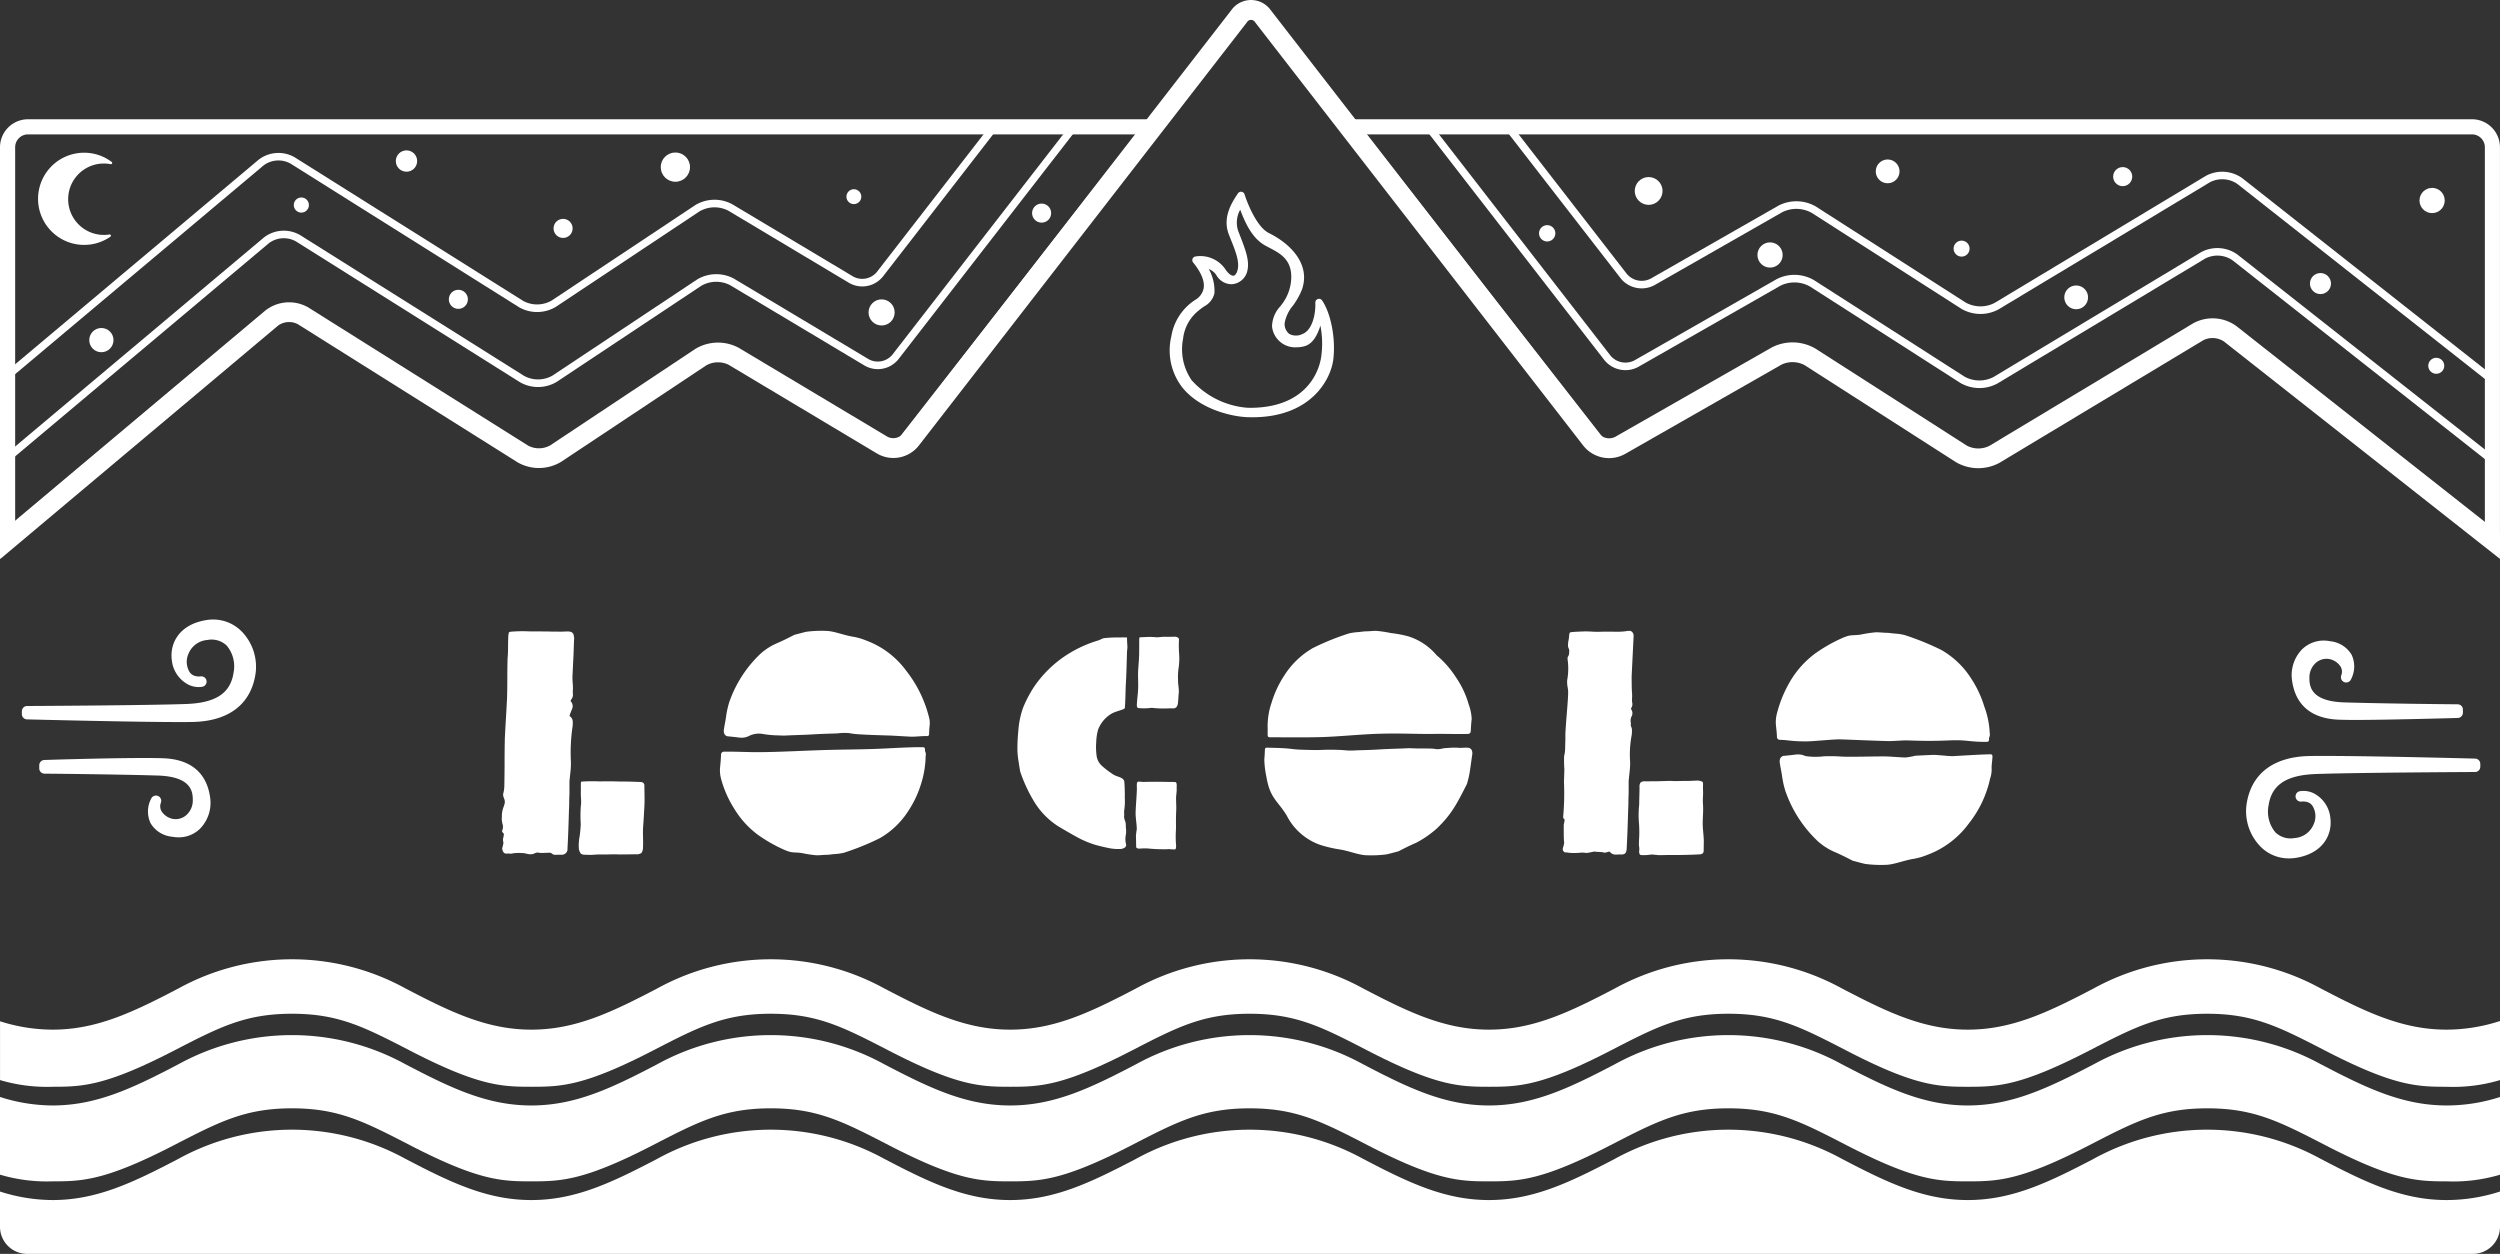 <svg xmlns="http://www.w3.org/2000/svg" width="418" height="209.646" viewBox="0 0 418 209.646">
  <rect x="0" y="0" width="418" height="209.646" fill="#333333" stroke="none"/>
  <g id="グループ_8789" data-name="グループ 8789" transform="translate(-107.778 -204.774)">
    <g id="グループ_8727" data-name="グループ 8727" transform="translate(107.778 224.714)">
      <path id="パス_54967" data-name="パス 54967" d="M297.692,223.067l-39.609,50.761a1.234,1.234,0,0,1-.955.415,1.051,1.051,0,0,1-.536-.134l-24.823-14.844a8.158,8.158,0,0,0-8.2.2l-24.274,16.131a3.016,3.016,0,0,1-2.721.034l-36.752-23.1a6.877,6.877,0,0,0-3.67-1.008A7.16,7.16,0,0,0,151.6,253.1l-41.287,34.685V225.215a2.151,2.151,0,0,1,2.148-2.148H297.692m5.184-2.53H112.456a4.692,4.692,0,0,0-4.678,4.678v68l45.445-38.178a4.6,4.6,0,0,1,2.925-.983,4.393,4.393,0,0,1,2.324.621l36.751,23.1a5.09,5.09,0,0,0,2.667.694,5.15,5.15,0,0,0,2.8-.764l24.273-16.133a5.321,5.321,0,0,1,2.885-.783,5.189,5.189,0,0,1,2.62.653l24.825,14.844a3.573,3.573,0,0,0,1.834.492,3.754,3.754,0,0,0,2.955-1.394l42.793-54.842Z" transform="translate(-107.778 -220.537)" fill="#fff"/>
      <path id="パス_54968" data-name="パス 54968" d="M109.1,277.693l-.812-.968,43.5-36.547a5.436,5.436,0,0,1,5.992-.414l37.486,23.561a4.867,4.867,0,0,0,4.783-.062l24.135-16.039a6.228,6.228,0,0,1,6.18-.148l22.517,13.465a3.161,3.161,0,0,0,3.965-.749l30.1-38.829,1,.775-30.1,38.829a4.413,4.413,0,0,1-5.614,1.058l-22.517-13.463a5.023,5.023,0,0,0-4.832.116l-24.135,16.039a6.071,6.071,0,0,1-6.154.079l-37.486-23.56a4.146,4.146,0,0,0-4.506.311Z" transform="translate(-107.644 -220.424)" fill="#fff"/>
      <path id="パス_54969" data-name="パス 54969" d="M109.1,263.947l-.812-.968,42.608-35.8a5.428,5.428,0,0,1,5.994-.411l38.22,24.021a4.873,4.873,0,0,0,4.784-.062l24-15.948a6.227,6.227,0,0,1,6.181-.148l20.21,12.083a3.162,3.162,0,0,0,3.962-.748l19.388-25.009,1,.775-19.386,25.01a4.419,4.419,0,0,1-5.614,1.056l-20.21-12.083a5.017,5.017,0,0,0-4.831.116l-24,15.948a6.076,6.076,0,0,1-6.156.078l-38.221-24.021a4.138,4.138,0,0,0-4.506.309Z" transform="translate(-107.644 -220.424)" fill="#fff"/>
      <path id="パス_54970" data-name="パス 54970" d="M474.327,223.067a2.15,2.15,0,0,1,2.148,2.148V288l-41.012-32.313a7.34,7.34,0,0,0-4.54-1.484,7.112,7.112,0,0,0-3.676.966l-34.069,20.489a2.84,2.84,0,0,1-1.38.307,2.9,2.9,0,0,1-1.481-.348l-25.309-16.222a8.048,8.048,0,0,0-4.3-1.169,7.849,7.849,0,0,0-3.889.959L330.631,274.14a1.113,1.113,0,0,1-.544.129,1.337,1.337,0,0,1-1.028-.448l-39.6-50.755H474.327m0-2.53H284.271l42.793,54.842a3.849,3.849,0,0,0,3.023,1.421,3.621,3.621,0,0,0,1.8-.463l26.188-14.956a5.411,5.411,0,0,1,2.634-.626,5.548,5.548,0,0,1,2.934.769l25.31,16.221a5.373,5.373,0,0,0,2.846.749,5.3,5.3,0,0,0,2.684-.669l34.069-20.489a4.644,4.644,0,0,1,2.372-.6,4.894,4.894,0,0,1,2.975.941L479,293.212v-68a4.692,4.692,0,0,0-4.678-4.678Z" transform="translate(-61.006 -220.537)" fill="#fff"/>
      <path id="パス_54971" data-name="パス 54971" d="M474.574,278.19,431.21,244.024a4.455,4.455,0,0,0-4.629-.291l-34.7,20.868a6.341,6.341,0,0,1-6.2-.089l-25.172-16.135a5.3,5.3,0,0,0-4.913-.125l-23.783,13.584a4.523,4.523,0,0,1-5.636-1.12l-30.213-38.979,1-.775,30.214,38.977a3.253,3.253,0,0,0,4.007.8l23.783-13.584a6.5,6.5,0,0,1,6.223.159l25.172,16.135a5.125,5.125,0,0,0,4.864.068l34.7-20.868a5.747,5.747,0,0,1,6.063.383L475.357,277.2Z" transform="translate(-57.906 -220.424)" fill="#fff"/>
      <path id="パス_54972" data-name="パス 54972" d="M471.784,264.789l-42.56-33.532a4.454,4.454,0,0,0-4.629-.29l-35.324,21.245a6.34,6.34,0,0,1-6.2-.089L358.04,236.078a5.293,5.293,0,0,0-4.913-.126l-21.381,12.211a4.515,4.515,0,0,1-5.636-1.121l-19.613-25.3,1-.775,19.613,25.3a3.247,3.247,0,0,0,4.008.8L352.5,234.852a6.5,6.5,0,0,1,6.224.161l25.033,16.047a5.119,5.119,0,0,0,4.863.068l35.324-21.243a5.746,5.746,0,0,1,6.064.381l42.56,33.532Z" transform="translate(-55.116 -220.424)" fill="#fff"/>
    </g>
    <g id="グループ_8728" data-name="グループ 8728" transform="translate(303.387 236.826)">
      <path id="パス_54973" data-name="パス 54973" d="M287.853,248.292a.619.619,0,0,0-1.13.371c.073,2.1-.574,4.645-2.173,5.251a2.392,2.392,0,0,1-2.191-.028,2.11,2.11,0,0,1-.767-1.8,6.273,6.273,0,0,1,1.4-2.942,12.142,12.142,0,0,0,1.5-2.682c1.464-4.228-1.909-7.652-5.551-9.447-1.992-.982-3.6-5-4.049-6.463a.62.62,0,0,0-1.1-.168c-1.328,1.933-2.549,4.266-1.523,6.9q.177.45.355.893c.793,1.981,1.542,3.852,1.022,5.274-.153.419-.372.676-.6.706-.267.035-.748-.2-1.287-.961a5.056,5.056,0,0,0-5.1-2.25.618.618,0,0,0-.364,1c.927,1.14,1.985,2.807,1.763,4.274a2.877,2.877,0,0,1-1.405,1.972,8.965,8.965,0,0,0-4.009,6.119,10.111,10.111,0,0,0,1.829,8.517c2.98,3.724,8.382,4.886,10.822,4.978q.459.017.9.018c9.746,0,13.118-6.263,13.533-9.675C290.147,254.7,289.341,250.466,287.853,248.292Zm-18-1.187a7.486,7.486,0,0,0-.945-4.063,2.631,2.631,0,0,1,1.345,1.152,2.945,2.945,0,0,0,2.455,1.389,2.86,2.86,0,0,0,2.664-2.309c.366-1.7-.34-3.5-1.318-6.006l-.221-.568a4.4,4.4,0,0,1,.331-3.574c.748,1.961,1.877,4.654,4.076,5.925.252.146.527.29.816.44,1.852.968,3.952,2.065,3.607,5.58a7.628,7.628,0,0,1-1.27,3.5c-.159.228-.324.449-.486.665a5.055,5.055,0,0,0-1.423,3.4,3.889,3.889,0,0,0,4.138,3.488,4.663,4.663,0,0,0,1.383-.207c1.343-.415,2.094-1.914,2.568-3.405a15.706,15.706,0,0,1,.12,5.279c-.2,1.386-1.715,8.307-11.589,8.454h-.016a6.521,6.521,0,0,1-.665-.011l-.115,0a13.99,13.99,0,0,1-9.264-4.6,9.133,9.133,0,0,1-1.429-6.958,6.989,6.989,0,0,1,2.631-4.72c.3-.257.6-.467.882-.663A3.325,3.325,0,0,0,269.852,247.1Z" transform="translate(-262.409 -230.111)" fill="#fff"/>
    </g>
    <g id="グループ_8729" data-name="グループ 8729" transform="translate(114.136 229.917)">
      <path id="パス_54974" data-name="パス 54974" d="M125.123,226.5a7.635,7.635,0,0,0-4.611-1.542A7.707,7.707,0,1,0,124.906,239a.208.208,0,0,0,.073-.247.213.213,0,0,0-.224-.126,5.969,5.969,0,1,1-.934-11.863,5.894,5.894,0,0,1,1.137.111.2.2,0,0,0,.229-.119A.209.209,0,0,0,125.123,226.5Z" transform="translate(-112.804 -224.567)" fill="#fff"/>
      <circle id="楕円形_622" data-name="楕円形 622" cx="2.446" cy="2.446" r="2.446" transform="translate(104.118 0.355)" fill="#fff"/>
      <circle id="楕円形_623" data-name="楕円形 623" cx="1.784" cy="1.784" r="1.784" transform="translate(59.823)" fill="#fff"/>
      <circle id="楕円形_624" data-name="楕円形 624" cx="2.183" cy="2.183" r="2.183" transform="translate(138.864 24.912)" fill="#fff"/>
      <circle id="楕円形_625" data-name="楕円形 625" cx="1.595" cy="1.595" r="1.595" transform="translate(86.196 11.45)" fill="#fff"/>
      <circle id="楕円形_626" data-name="楕円形 626" cx="1.595" cy="1.595" r="1.595" transform="translate(68.685 23.309)" fill="#fff"/>
      <circle id="楕円形_627" data-name="楕円形 627" cx="2.026" cy="2.026" r="2.026" transform="translate(8.567 29.698)" fill="#fff"/>
      <circle id="楕円形_628" data-name="楕円形 628" cx="1.266" cy="1.266" r="1.266" transform="translate(42.761 7.875)" fill="#fff"/>
      <circle id="楕円形_629" data-name="楕円形 629" cx="1.245" cy="1.245" r="1.245" transform="translate(135.164 6.494)" fill="#fff"/>
      <circle id="楕円形_630" data-name="楕円形 630" cx="1.595" cy="1.595" r="1.595" transform="translate(166.206 8.894)" fill="#fff"/>
      <circle id="楕円形_631" data-name="楕円形 631" cx="1.338" cy="1.338" r="1.338" transform="translate(320.283 15.089)" fill="#fff"/>
      <circle id="楕円形_632" data-name="楕円形 632" cx="1.338" cy="1.338" r="1.338" transform="translate(399.648 34.678)" fill="#fff"/>
      <circle id="楕円形_633" data-name="楕円形 633" cx="2.109" cy="2.109" r="2.109" transform="translate(287.485 15.382)" fill="#fff"/>
      <circle id="楕円形_634" data-name="楕円形 634" cx="2.109" cy="2.109" r="2.109" transform="translate(398.182 6.271)" fill="#fff"/>
      <circle id="楕円形_635" data-name="楕円形 635" cx="2.325" cy="2.325" r="2.325" transform="translate(266.97 4.461)" fill="#fff"/>
      <circle id="楕円形_636" data-name="楕円形 636" cx="1.759" cy="1.759" r="1.759" transform="translate(379.865 20.51)" fill="#fff"/>
      <circle id="楕円形_637" data-name="楕円形 637" cx="1.989" cy="1.989" r="1.989" transform="translate(338.788 22.586)" fill="#fff"/>
      <circle id="楕円形_638" data-name="楕円形 638" cx="1.989" cy="1.989" r="1.989" transform="translate(307.267 1.521)" fill="#fff"/>
      <circle id="楕円形_639" data-name="楕円形 639" cx="1.367" cy="1.367" r="1.367" transform="translate(250.965 12.5)" fill="#fff"/>
      <circle id="楕円形_640" data-name="楕円形 640" cx="1.595" cy="1.595" r="1.595" transform="translate(346.962 2.793)" fill="#fff"/>
    </g>
    <g id="グループ_8730" data-name="グループ 8730" transform="translate(111.441 308.362)">
      <path id="パス_54975" data-name="パス 54975" d="M141.445,286.763c-4.5.741-6.1,3.915-5.7,6.734a5.179,5.179,0,0,0,2.8,4.066,3.861,3.861,0,0,0,2.239.347.882.882,0,0,0,.772-.873.8.8,0,0,0-.008-.11.885.885,0,0,0-.983-.764,2.314,2.314,0,0,1-1.226-.172,1.723,1.723,0,0,1-.595-.5,3.3,3.3,0,0,1-.195-3.167,3.718,3.718,0,0,1,3.151-2.248,3.645,3.645,0,0,1,3.221.945,5.394,5.394,0,0,1,1.149,4.483c-.509,3.465-2.953,5.093-7.923,5.276-6.463.238-26.446.337-26.606.337a.881.881,0,0,0-.875.88v.477a.88.88,0,0,0,.851.879c.148.005,17.641.448,25.433.448.8,0,1.545,0,2.207-.015,6.169-.1,9.938-3.044,10.611-8.3a8.452,8.452,0,0,0-2.445-6.93A6.7,6.7,0,0,0,141.445,286.763Z" transform="translate(-110.674 -286.661)" fill="#fff"/>
      <path id="パス_54976" data-name="パス 54976" d="M133.756,305.008c-4.817-.19-19.5.268-19.947.286a.883.883,0,0,0-.842.879v.525a.879.879,0,0,0,.869.88c.072,0,11.332.094,18.9.315,5.331.157,5.919,2.387,5.9,4.052a3.257,3.257,0,0,1-1.144,2.619,2.7,2.7,0,0,1-2.148.588,2.909,2.909,0,0,1-1.934-1.292,1.66,1.66,0,0,1-.1-1.441.881.881,0,0,0-1.633-.658,4.6,4.6,0,0,0-.1,4.1,4.7,4.7,0,0,0,3.6,2.263,6.091,6.091,0,0,0,1.079.1,5.047,5.047,0,0,0,3.58-1.428,6.188,6.188,0,0,0,1.68-5.369C140.92,307.4,138.237,305.183,133.756,305.008Z" transform="translate(-110.066 -281.812)" fill="#fff"/>
    </g>
    <g id="グループ_8731" data-name="グループ 8731" transform="translate(483.315 311.884)">
      <path id="パス_54977" data-name="パス 54977" d="M442.955,305.135c-.163-.006-20.531-.543-27.64-.434-6.169.1-9.938,3.044-10.611,8.3a8.458,8.458,0,0,0,2.444,6.931,6.629,6.629,0,0,0,4.672,1.889,7.392,7.392,0,0,0,1.214-.1c4.5-.741,6.1-3.915,5.7-6.732a5.178,5.178,0,0,0-2.8-4.067,3.859,3.859,0,0,0-2.24-.345.88.88,0,0,0-.77.872c0,.037,0,.073.006.111a.882.882,0,0,0,.983.764,2.321,2.321,0,0,1,1.227.171,1.727,1.727,0,0,1,.595.506,3.291,3.291,0,0,1,.194,3.166,3.715,3.715,0,0,1-3.151,2.249,3.65,3.65,0,0,1-3.221-.946,5.4,5.4,0,0,1-1.149-4.483c.51-3.465,2.953-5.093,7.924-5.276,6.462-.238,26.446-.335,26.606-.336a.881.881,0,0,0,.875-.88v-.476A.88.88,0,0,0,442.955,305.135Z" transform="translate(-404.644 -285.406)" fill="#fff"/>
      <path id="パス_54978" data-name="パス 54978" d="M418.514,302.663c.823.033,1.811.046,2.891.046,5.237,0,16.687-.315,17.057-.331a.882.882,0,0,0,.842-.88v-.524a.881.881,0,0,0-.87-.88c-.071,0-11.332-.092-18.894-.315-5.332-.156-5.92-2.386-5.9-4.051a3.261,3.261,0,0,1,1.142-2.621,2.7,2.7,0,0,1,2.149-.587,2.91,2.91,0,0,1,1.934,1.293,1.66,1.66,0,0,1,.1,1.441.88.88,0,0,0,1.632.658,4.6,4.6,0,0,0,.1-4.1,4.7,4.7,0,0,0-3.6-2.264,5.2,5.2,0,0,0-4.66,1.331,6.19,6.19,0,0,0-1.679,5.367C411.352,300.267,414.034,302.487,418.514,302.663Z" transform="translate(-403.043 -289.445)" fill="#fff"/>
    </g>
    <g id="グループ_8732" data-name="グループ 8732" transform="translate(107.778 204.774)">
      <path id="パス_54979" data-name="パス 54979" d="M481.691,259.287a6.752,6.752,0,0,0-7.218-.454L440.4,279.322a4.121,4.121,0,0,1-3.79-.054L411.3,263.047a7.6,7.6,0,0,0-7.276-.186l-26.189,14.956a2.219,2.219,0,0,1-2.7-.538l-54.884-70.8a4.05,4.05,0,0,0-6.6,0l-54.881,70.8a2.131,2.131,0,0,1-2.638.5l-24.823-14.842a7.33,7.33,0,0,0-7.267.172l-24.273,16.131a3.853,3.853,0,0,1-3.676.047l-36.752-23.1a6.429,6.429,0,0,0-7.188.5l-44.384,37.281v4.274a1.786,1.786,0,0,0,.229-.157l46.278-38.872a3.138,3.138,0,0,1,3.309-.228l36.751,23.1a7.174,7.174,0,0,0,7.26-.092l24.273-16.131a4.01,4.01,0,0,1,3.746-.089l24.824,14.844a5.4,5.4,0,0,0,6.94-1.308l54.881-70.8a.787.787,0,0,1,1.38,0l54.882,70.8a5.491,5.491,0,0,0,6.944,1.38l26.189-14.956a4.3,4.3,0,0,1,3.86.1l25.309,16.222a7.438,7.438,0,0,0,7.271.1l34.069-20.489a3.443,3.443,0,0,1,3.476.219l46.128,36.332v-4.2Z" transform="translate(-107.778 -204.774)" fill="#fff"/>
    </g>
    <g id="グループ_8733" data-name="グループ 8733" transform="translate(191.668 310.252)">
      <path id="パス_54980" data-name="パス 54980" d="M174.179,324.432a2.638,2.638,0,0,0,.145-.562.868.868,0,0,0,.02-.5,1.189,1.189,0,0,1-.02-.5,5.341,5.341,0,0,0,.124-.665c.028-.221-.2-.3-.276-.467a.612.612,0,0,1,.068-.406c.083-.139.027-.425.082-.536a5.632,5.632,0,0,1-.226-1.117c.027-.416.006-.757.062-1.174a4.756,4.756,0,0,1,.249-.935c.11-.291.12-.377.2-.654a2.888,2.888,0,0,0-.025-.478c-.151-.452-.331-.724-.22-1.155a4.935,4.935,0,0,0,.166-1.226q.042-1.994.042-3.97t.042-3.971q.083-1.7.187-3.408t.187-3.367q.042-1.662.042-3.284t.042-3.242q.082-.956.082-1.892t.042-1.933a.979.979,0,0,1,.042-.27c.028-.1.008-.326.154-.387a2.9,2.9,0,0,1,.591-.073,22.634,22.634,0,0,1,2.832-.023c.431,0,1.223-.005,1.67,0,.572.006,1.185.006,1.746.021.311.009.564.011.939.006.329-.005.67.03.994.013.412-.023.741-.029,1.089-.035a1.586,1.586,0,0,1,.52.123.758.758,0,0,1,.357.472c.009.188.072.339.072.56-.056,1.109-.062,1.866-.116,3s-.111,2.273-.167,3.409q0,.541.042,1.018c.027.319.042.658.042,1.018a5.02,5.02,0,0,0,0,.915,1.261,1.261,0,0,1-.333.915c-.056.139-.056.235,0,.291a1.181,1.181,0,0,1,.207,1.206,10.045,10.045,0,0,0-.457,1.206,1.107,1.107,0,0,1,.54.853,4.6,4.6,0,0,1-.042,1.059,29.564,29.564,0,0,0-.249,5.862,14.443,14.443,0,0,1-.083,1.56q-.084.768-.166,1.558v2.162c-.028.443-.042.887-.042,1.329s-.014.9-.042,1.371q-.042,1.539-.1,3.16t-.145,3.243a.942.942,0,0,1-1.04,1.039c-.388,0-.588.006-1,.02s-.477-.209-.783-.331c-.164-.07-1.739.089-1.976-.022s-.74.108-.878.191a1.84,1.84,0,0,1-.722.058c-.1.016-.74-.18-1.016-.18a8.361,8.361,0,0,0-1.676.027c-.378.135-.689,0-1.135.054a.56.56,0,0,1-.514-.295A1.1,1.1,0,0,1,174.179,324.432Zm12.8-.009a7.859,7.859,0,0,1,.118-1.8,19.687,19.687,0,0,0,.209-2.171,21.991,21.991,0,0,1,.009-2.944,5.928,5.928,0,0,0,.041-1.226q-.04-.645-.041-1.311c.027-.249-.005-.591.009-.84s-.052-.765.115-.782a27.175,27.175,0,0,1,2.978-.034c.3-.005,1.674-.022,2.372-.009.309.006,1.288.041,1.583.035.759-.011,2.4.042,3.052.083a.56.56,0,0,1,.522.562c0,.495.009.988.02,1.483.013.651.013,1.3-.019,1.952q-.085,1.727-.21,3.474c-.083,1.15.035,2.218-.02,3.354a1.792,1.792,0,0,1-.249,1.018,1.437,1.437,0,0,1-1,.229s-2.777.054-3.1.021-1.78.018-1.78.018-1.7-.024-2.015.039a11.138,11.138,0,0,1-1.479,0,1.123,1.123,0,0,1-.77-.187A1.705,1.705,0,0,1,186.979,324.423Z" transform="translate(-174.094 -288.142)" fill="#fff"/>
      <path id="パス_54981" data-name="パス 54981" d="M314.4,324.945a.738.738,0,0,1-.027-.544,2.581,2.581,0,0,0,.146-.562.885.885,0,0,0,.021-.5c-.042-.139-.063-2.619-.035-2.812a5.577,5.577,0,0,0,.124-.665c.028-.221.033-.162-.189-.357a1.348,1.348,0,0,1-.019-.516,43.212,43.212,0,0,0,.109-5.6c.027-.415.053-1.708.072-2.018a21.067,21.067,0,0,1-.042-2.287,4.877,4.877,0,0,0,.166-1.226c.028-1.33.043-.891.043-2.208s.43-5.55.458-6.879c.056-1.136-.223-1.25-.153-2.386a10.632,10.632,0,0,0,.1-3.181c-.157-1.07.207-.46.235-1.541.056-.638-.2-.482-.2-1.106s.156-.939.185-1.6a.983.983,0,0,1,.04-.271c.028-.1.024-.256.2-.288.429-.086,1.758-.128,2.166-.143.511-.018,1.021.005,1.569.037.612.034,1.044.018,1.522.005.29-.006,1.518-.011,1.894,0a14.269,14.269,0,0,0,1.529-.024c.3-.023.6-.06.918-.111a2.467,2.467,0,0,1,.447.01.878.878,0,0,1,.335.267.924.924,0,0,1,.167.562q-.083,1.662-.167,3.366t-.166,3.409c0,.361.014,2.086.042,2.4s.042.658.042,1.018a4.8,4.8,0,0,0,0,.915,1.081,1.081,0,0,1-.137.908c-.056.139-.056.237,0,.291a1.128,1.128,0,0,1,.011,1.212,1.716,1.716,0,0,0-.062,1.132c-.151.386.118.579.145.926a4.678,4.678,0,0,1-.042,1.06,17.286,17.286,0,0,0-.249,4.477,14.431,14.431,0,0,1-.083,1.558c-.057.514-.111,1.032-.167,1.558V315.4c-.028.443-.04.887-.04,1.331s-.015.9-.043,1.371q-.04,1.539-.1,3.159t-.144,3.243c-.029.693-.2,1.04-.865,1.04-.388,0-.546,0-.963.02a1.187,1.187,0,0,1-.926-.395.341.341,0,0,0-.186-.1c-.07-.015-.679.254-.915.146s-1.33-.087-1.551-.171a13.37,13.37,0,0,1-1.327.254,3.76,3.76,0,0,0-1.1-.043,10.188,10.188,0,0,1-1.862,0,2.745,2.745,0,0,0-.616-.057C314.614,325.182,314.53,325.086,314.4,324.945ZM327.352,313.5a1.121,1.121,0,0,1,.769-.187s.572,0,1.118-.005c.269,0,.974-.008,1.159-.014.242-.009,1.12-.03,1.489-.046.488-.019,1,.025,1.309.027.481,0,1.088-.032,1.552-.024.677.011,1.81-.051,1.81-.051a2.044,2.044,0,0,1,1.152.2c.138.153.044.774.071,1.3.056,1.137-.082,1.35,0,2.5.085,1.165-.094,2.516-.037,3.667.032.65.185,1.951.171,2.6q-.017.742-.02,1.484a.558.558,0,0,1-.522.56c-.467.032-1.008.056-1.56.076s-1.416.034-1.918.043c-.312.006-1.206.006-1.676,0-.586,0-1.562.033-1.73.03-.263,0-1.118-.133-1.428-.1a7.05,7.05,0,0,1-1.657.078c-.167-.015-.373-.243-.276-.861a2.893,2.893,0,0,0-.063-.749q0-.666.042-1.309a19.692,19.692,0,0,0-.02-2.225,16.6,16.6,0,0,1,.028-3.317c0-1.178.051-1.722.051-2.913A1.121,1.121,0,0,1,327.352,313.5Z" transform="translate(-136.928 -288.154)" fill="#fff"/>
      <path id="パス_54982" data-name="パス 54982" d="M204.472,300.137A20.234,20.234,0,0,1,209.7,292a9.922,9.922,0,0,1,2.743-1.763c.987-.42,1.973-.921,2.931-1.414.8-.209,1.825-.49,2.057-.522a19.39,19.39,0,0,1,3.208-.139c1.29,0,3.041.741,4.522.968a10.586,10.586,0,0,1,2.278.662,14.529,14.529,0,0,1,6.612,5,20.576,20.576,0,0,1,3.852,7.872,3.635,3.635,0,0,1,.086,1.384c-.049.459-.077.911-.085,1.41a.3.3,0,0,1-.3.293c-1.023-.029-2,.142-2.94.089l-3.068-.173q-1.351-.044-2.7-.087t-2.741-.13a12.329,12.329,0,0,1-1.633-.2,10.352,10.352,0,0,0-2.015.054c-1.624.058-2.3.056-3.971.158s-3.261.123-4.944.21c-.552-.027-1.207-.048-1.322-.048a16.561,16.561,0,0,1-2.24-.24,3.7,3.7,0,0,0-2.286.371,2.8,2.8,0,0,1-1.61.239q-.915-.108-1.741-.195a.758.758,0,0,1-.719-.415,1.377,1.377,0,0,1-.066-.8c.116-.813.233-1.238.349-2.066A15.354,15.354,0,0,1,204.472,300.137ZM220.764,325.6c-.378,0-1.3.1-1.709.08a20.963,20.963,0,0,1-2.42-.368c-1.393-.211-1.514.085-3.022-.582a24.873,24.873,0,0,1-4.4-2.525,15.278,15.278,0,0,1-3.873-4.287,18.041,18.041,0,0,1-2.22-5.035,5.444,5.444,0,0,1-.153-2c.061-.577.129-1.326.152-2.061a.472.472,0,0,1,.46-.462c2.04-.039,4.107.1,6.137.078,3.445-.037,6.311-.209,10.292-.342,2.583-.086,5.733-.1,8.329-.181,3.007-.092,5.45-.311,8.46-.311.133,0,.352.024.4.206.061.232-.02.35.067.548a1.054,1.054,0,0,1,.065.7,16.216,16.216,0,0,1-.762,4.665,17.31,17.31,0,0,1-2.154,4.569,13.817,13.817,0,0,1-4.744,4.527,43.311,43.311,0,0,1-6.006,2.436,8.653,8.653,0,0,1-1.483.218C221.5,325.524,221.2,325.6,220.764,325.6Z" transform="translate(-166.45 -288.155)" fill="#fff"/>
      <path id="パス_54983" data-name="パス 54983" d="M343.536,312.359c-.121-.856-.242-1.254-.362-2.1a1.422,1.422,0,0,1,.068-.834.782.782,0,0,1,.744-.429q.856-.089,1.8-.2a2.9,2.9,0,0,1,1.669.249,11.763,11.763,0,0,0,3.077.037,26.533,26.533,0,0,1,2.985.048c1.744.09,6.1-.075,7.789-.015.57.03,2.339.163,2.906.163a11.951,11.951,0,0,0,1.6-.293s1.91-.1,2.842-.135,2.589.226,3.523.2l3.18-.181q1.457-.082,3.047-.127a.309.309,0,0,1,.315.3c.008.519-.186,1.671-.135,2.148a4.548,4.548,0,0,1-.249,1.577,18.4,18.4,0,0,1-3.61,7.6,15.06,15.06,0,0,1-6.854,5.176,10.9,10.9,0,0,1-2.361.686c-1.534.235-3.35,1-4.687,1a20.105,20.105,0,0,1-3.326-.145c-.239-.034-1.3-.325-2.132-.541-.993-.511-2.015-1.03-3.037-1.466a10.282,10.282,0,0,1-2.843-1.827,20.964,20.964,0,0,1-5.413-8.435A15.843,15.843,0,0,1,343.536,312.359Zm18.9-23.795a9.1,9.1,0,0,1,1.537.226,44.689,44.689,0,0,1,6.225,2.525,14.313,14.313,0,0,1,4.916,4.692,17.9,17.9,0,0,1,2.233,4.736,14.213,14.213,0,0,1,.911,4.424,1.1,1.1,0,0,1-.068.721c-.089.2-.005.326-.07.567-.049.189-.277.214-.415.214-3.121,0-3.17-.376-6.3-.245-2.689.113-4.21.089-6.887,0-.779-.027-2.515.132-3.2.113-2.94-.078-5.163-.191-8.057-.29-.946-.033-4.559.339-5.658.34-2.638,0-2.95-.232-4.443-.261a.489.489,0,0,1-.478-.478c-.022-.762-.094-1.259-.156-1.856a5.644,5.644,0,0,1,.157-2.076,20.719,20.719,0,0,1,2.3-5.526,15.851,15.851,0,0,1,4.015-4.444,25.8,25.8,0,0,1,4.557-2.616c1.562-.691,1.688-.385,3.132-.6a21.6,21.6,0,0,1,2.507-.381c.42-.025,1.38.081,1.772.081C361.412,288.428,361.727,288.506,362.432,288.564Z" transform="translate(-129.469 -288.105)" fill="#fff"/>
      <path id="パス_54984" data-name="パス 54984" d="M308.767,313.757c-1.733,3.413-2.579,5.074-5.016,7.424a16.963,16.963,0,0,1-3.5,2.421c-.985.42-1.972.921-2.93,1.414-.8.209-1.825.49-2.058.522a19.384,19.384,0,0,1-3.208.139c-1.29,0-3.041-.741-4.521-.968a21.2,21.2,0,0,1-3.279-.76,9.99,9.99,0,0,1-5.613-4.9c-1.543-2.543-2.821-2.872-3.418-6.569a15.435,15.435,0,0,1-.336-2.846c.049-.459.089-1.158.1-1.658a.3.3,0,0,1,.3-.292c1.023.029,1.858.039,2.8.092,1.031.058,1.586.177,2.6.235.9.029,2.729.1,3.534.063a34.482,34.482,0,0,1,3.956.029,10.407,10.407,0,0,0,2.015.037c1.626-.058,2.3-.056,3.971-.158s3.261-.123,4.944-.21c.553.027,1.207.048,1.322.048.755.029,2.328-.041,3.066.09s1.192-.175,2.009-.163a10.8,10.8,0,0,1,1.752-.047c.608.072,1.049-.054,1.6,0a.755.755,0,0,1,.719.414,1.382,1.382,0,0,1,.066.806q-.175,1.218-.349,2.459A15.415,15.415,0,0,1,308.767,313.757Zm-16.841-25.519c.378,0,1.305-.1,1.709-.08a20.919,20.919,0,0,1,2.42.368,18.689,18.689,0,0,1,3.022.582,10.2,10.2,0,0,1,4.639,3.146,15.926,15.926,0,0,1,3.161,3.593,15.356,15.356,0,0,1,2.178,4.583,8.212,8.212,0,0,1,.506,2.439c-.061.577-.129,1.326-.151,2.061a.473.473,0,0,1-.462.462c-2.04.039-3.638-.027-5.666-.005-3.445.038-5.619-.147-9.6-.014-2.583.086-6.426.457-9.022.538-3.008.092-5.78.038-8.792.038-.133,0-.352-.025-.4-.207s0-.975-.025-1.486a12.035,12.035,0,0,1,.674-4.134,17.306,17.306,0,0,1,2.154-4.569,13.809,13.809,0,0,1,4.745-4.527,43.087,43.087,0,0,1,6.006-2.436,8.725,8.725,0,0,1,1.483-.219C291.187,288.313,291.491,288.238,291.926,288.238Z" transform="translate(-147.385 -288.155)" fill="#fff"/>
      <path id="パス_54985" data-name="パス 54985" d="M260.364,297.172c-.032.963-.067,2.718-.144,3.651-.028.328-1.466.507-2.29,1.01a5.321,5.321,0,0,0-2.181,2.616,8.875,8.875,0,0,0-.321,2.125,10.678,10.678,0,0,0,.049,2.126,2.767,2.767,0,0,0,.913,1.833,15.515,15.515,0,0,0,1.811,1.384c.725.514,1.905.458,1.935,1.36q.091,1.264.068,2.55a10.052,10.052,0,0,1-.109,2.233c-.03.152.039.521,0,.829a1.437,1.437,0,0,0,.04.479c.061.21.128.414.2.608a5.265,5.265,0,0,1,.046.838,3.837,3.837,0,0,1,0,1.238,3.429,3.429,0,0,0,.023,1.512.547.547,0,0,1-.181.609,1.419,1.419,0,0,1-.721.248,8.037,8.037,0,0,1-2.008-.158q-.972-.2-2.008-.473a15.9,15.9,0,0,1-3.271-1.354q-1.556-.858-3.135-1.805a12.8,12.8,0,0,1-3.948-3.991,25.125,25.125,0,0,1-2.414-5.166c-.029-.151-.233-1.365-.248-1.546a13.09,13.09,0,0,1-.218-2.235,31.017,31.017,0,0,1,.163-3.135,14.38,14.38,0,0,1,.777-3.731,20.081,20.081,0,0,1,1.872-3.563,19.292,19.292,0,0,1,4.557-4.692,20.609,20.609,0,0,1,5.865-2.934,3.733,3.733,0,0,0,.767-.292,1.722,1.722,0,0,1,.767-.2q.9-.089,1.805-.09c.581,0,1.149-.014,1.7,0,.053,0,.058.048.058.072q0,.634.044,1.146a3.96,3.96,0,0,1-.044,1.037c-.03.992-.061,1.978-.09,2.955S260.423,296.209,260.364,297.172Zm8.414,18.722c0,.6.058,1.5.028,2.073s-.044,1.159-.044,1.76c0,.572.02,1.061-.01,1.647a16.468,16.468,0,0,0,0,2.048c.051.392.053.912-.081,1.032s-.945-.054-1.336.006a27.037,27.037,0,0,1-2.93-.09,7.44,7.44,0,0,0-1.4-.03c-.259.024-.9.09-.9-.3,0-.361-.021-1.388-.035-1.765a8.425,8.425,0,0,1,.139-1.121c0-1.053-.221-1.878-.191-2.916s.178-2.753.21-3.805c0-.511-.054-1.021.081-1.187s.61-.032,1.092-.032c.481-.029,2.578-.037,3.074-.023s1.493.028,2.125.028c.416.057.25.788.281,1.147S268.777,315.562,268.777,315.894Zm-6.02-26.866,1.133-.051a10.781,10.781,0,0,1,1.432.033c.372.068,1.121-.087,1.6-.065s1.732-.015,1.732-.015c.256,0,.63.205.614.461a19.259,19.259,0,0,0,.005,2.182,10.946,10.946,0,0,1-.062,2.53,10.755,10.755,0,0,0-.1,2.095c-.015.751.156,1.294.127,2.045-.03.3-.053.586-.068.858s-.038.557-.067.856a1.423,1.423,0,0,1-.248.722.733.733,0,0,1-.7.225c-.232-.015-.972.04-1.853.028-.836-.014-1.39-.1-1.6-.111a9.911,9.911,0,0,1-1.634.084c-.572-.061-.849.063-.849-.539.029-.875.182-1.8.218-2.78.035-1.007-.047-2.067,0-2.951.048-.908.134-1.651.164-2.608.028-.883,0-1.981.029-2.818A.165.165,0,0,1,262.757,289.027Z" transform="translate(-156.031 -287.95)" fill="#fff"/>
    </g>
    <g id="グループ_8735" data-name="グループ 8735" transform="translate(107.778 365.164)">
      <g id="グループ_8734" data-name="グループ 8734" transform="translate(0 12.677)">
        <path id="パス_54986" data-name="パス 54986" d="M436.785,353.352c-7.331,0-13.353-2.86-21.065-6.9a39.384,39.384,0,0,0-37.924,0c-7.711,4.042-13.737,6.9-21.067,6.9s-13.353-2.86-21.064-6.9a39.386,39.386,0,0,0-37.925,0c-7.711,4.042-13.737,6.9-21.067,6.9s-13.352-2.86-21.064-6.9a39.384,39.384,0,0,0-37.924,0c-7.711,4.042-13.738,6.9-21.067,6.9s-13.353-2.86-21.064-6.9a39.386,39.386,0,0,0-37.925,0c-7.711,4.042-13.737,6.9-21.067,6.9a29.017,29.017,0,0,1-8.784-1.423v12.993a27.677,27.677,0,0,0,8.784,1.118c5,0,8.836-.13,20.231-6.01,7.743-3.994,12.009-6.2,19.8-6.2s12.056,2.2,19.8,6.2c11.4,5.878,15.231,6.01,20.23,6.01s8.835-.13,20.231-6.01c7.743-3.994,12.007-6.2,19.8-6.2s12.054,2.2,19.8,6.2c11.4,5.878,15.232,6.01,20.23,6.01s8.836-.13,20.233-6.01c7.743-3.994,12.007-6.2,19.8-6.2s12.054,2.2,19.8,6.2c11.4,5.878,15.231,6.01,20.23,6.01s8.835-.13,20.231-6.01c7.743-3.994,12.007-6.2,19.8-6.2s12.054,2.2,19.8,6.2c11.4,5.878,15.231,6.01,20.23,6.01s8.835-.13,20.231-6.01c7.743-3.994,12.007-6.2,19.8-6.2s12.054,2.2,19.8,6.2c11.4,5.878,15.231,6.01,20.23,6.01a27.435,27.435,0,0,0,8.939-1.118V351.929a29.061,29.061,0,0,1-8.939,1.423c-7.329,0-13.353-2.86-21.064-6.9a39.386,39.386,0,0,0-37.925,0C450.139,350.492,444.114,353.352,436.785,353.352Z" transform="translate(-107.778 -341.585)" fill="#fff"/>
      </g>
      <path id="パス_54987" data-name="パス 54987" d="M436.785,365.853c-7.331,0-13.353-2.861-21.065-6.9a39.383,39.383,0,0,0-37.924,0c-7.711,4.04-13.737,6.9-21.067,6.9s-13.353-2.861-21.064-6.9a39.386,39.386,0,0,0-37.925,0c-7.711,4.04-13.737,6.9-21.067,6.9s-13.352-2.861-21.064-6.9a39.383,39.383,0,0,0-37.924,0c-7.711,4.04-13.738,6.9-21.067,6.9s-13.353-2.861-21.064-6.9a39.386,39.386,0,0,0-37.925,0c-7.711,4.04-13.737,6.9-21.067,6.9a29.017,29.017,0,0,1-8.784-1.423v5.891a4.53,4.53,0,0,0,4.53,4.53H521.247a4.531,4.531,0,0,0,4.531-4.53V364.43a29.1,29.1,0,0,1-8.939,1.423c-7.329,0-13.353-2.861-21.064-6.9a39.386,39.386,0,0,0-37.925,0C450.139,362.992,444.114,365.853,436.785,365.853Z" transform="translate(-107.778 -325.595)" fill="#fff"/>
      <path id="パス_54988" data-name="パス 54988" d="M436.785,352.883c5,0,8.835-.13,20.231-6.01,7.743-3.995,12.007-6.2,19.8-6.2s12.054,2.2,19.8,6.2c11.4,5.878,15.231,6.01,20.23,6.01a27.441,27.441,0,0,0,8.939-1.119v-9.879a29.075,29.075,0,0,1-8.939,1.446c-7.329,0-13.353-2.86-21.064-6.9a39.386,39.386,0,0,0-37.925,0c-7.712,4.042-13.737,6.9-21.066,6.9s-13.353-2.86-21.065-6.9a39.384,39.384,0,0,0-37.924,0c-7.711,4.042-13.737,6.9-21.067,6.9s-13.353-2.86-21.064-6.9a39.386,39.386,0,0,0-37.925,0c-7.711,4.042-13.737,6.9-21.067,6.9s-13.352-2.86-21.064-6.9a39.384,39.384,0,0,0-37.924,0c-7.711,4.042-13.738,6.9-21.067,6.9s-13.353-2.86-21.064-6.9a39.386,39.386,0,0,0-37.925,0c-7.711,4.042-13.737,6.9-21.067,6.9a29,29,0,0,1-8.784-1.4v9.832a27.646,27.646,0,0,0,8.784,1.119c5,0,8.836-.13,20.231-6.01,7.743-3.995,12.009-6.2,19.8-6.2s12.056,2.2,19.8,6.2c11.4,5.878,15.231,6.01,20.23,6.01s8.835-.13,20.231-6.01c7.743-3.995,12.007-6.2,19.8-6.2s12.054,2.2,19.8,6.2c11.4,5.878,15.232,6.01,20.23,6.01s8.836-.13,20.233-6.01c7.743-3.995,12.007-6.2,19.8-6.2s12.054,2.2,19.8,6.2c11.4,5.878,15.231,6.01,20.23,6.01s8.835-.13,20.231-6.01c7.743-3.995,12.007-6.2,19.8-6.2s12.054,2.2,19.8,6.2C427.95,352.752,431.785,352.883,436.785,352.883Z" transform="translate(-107.778 -331.564)" fill="#fff"/>
    </g>
  </g>
</svg>
